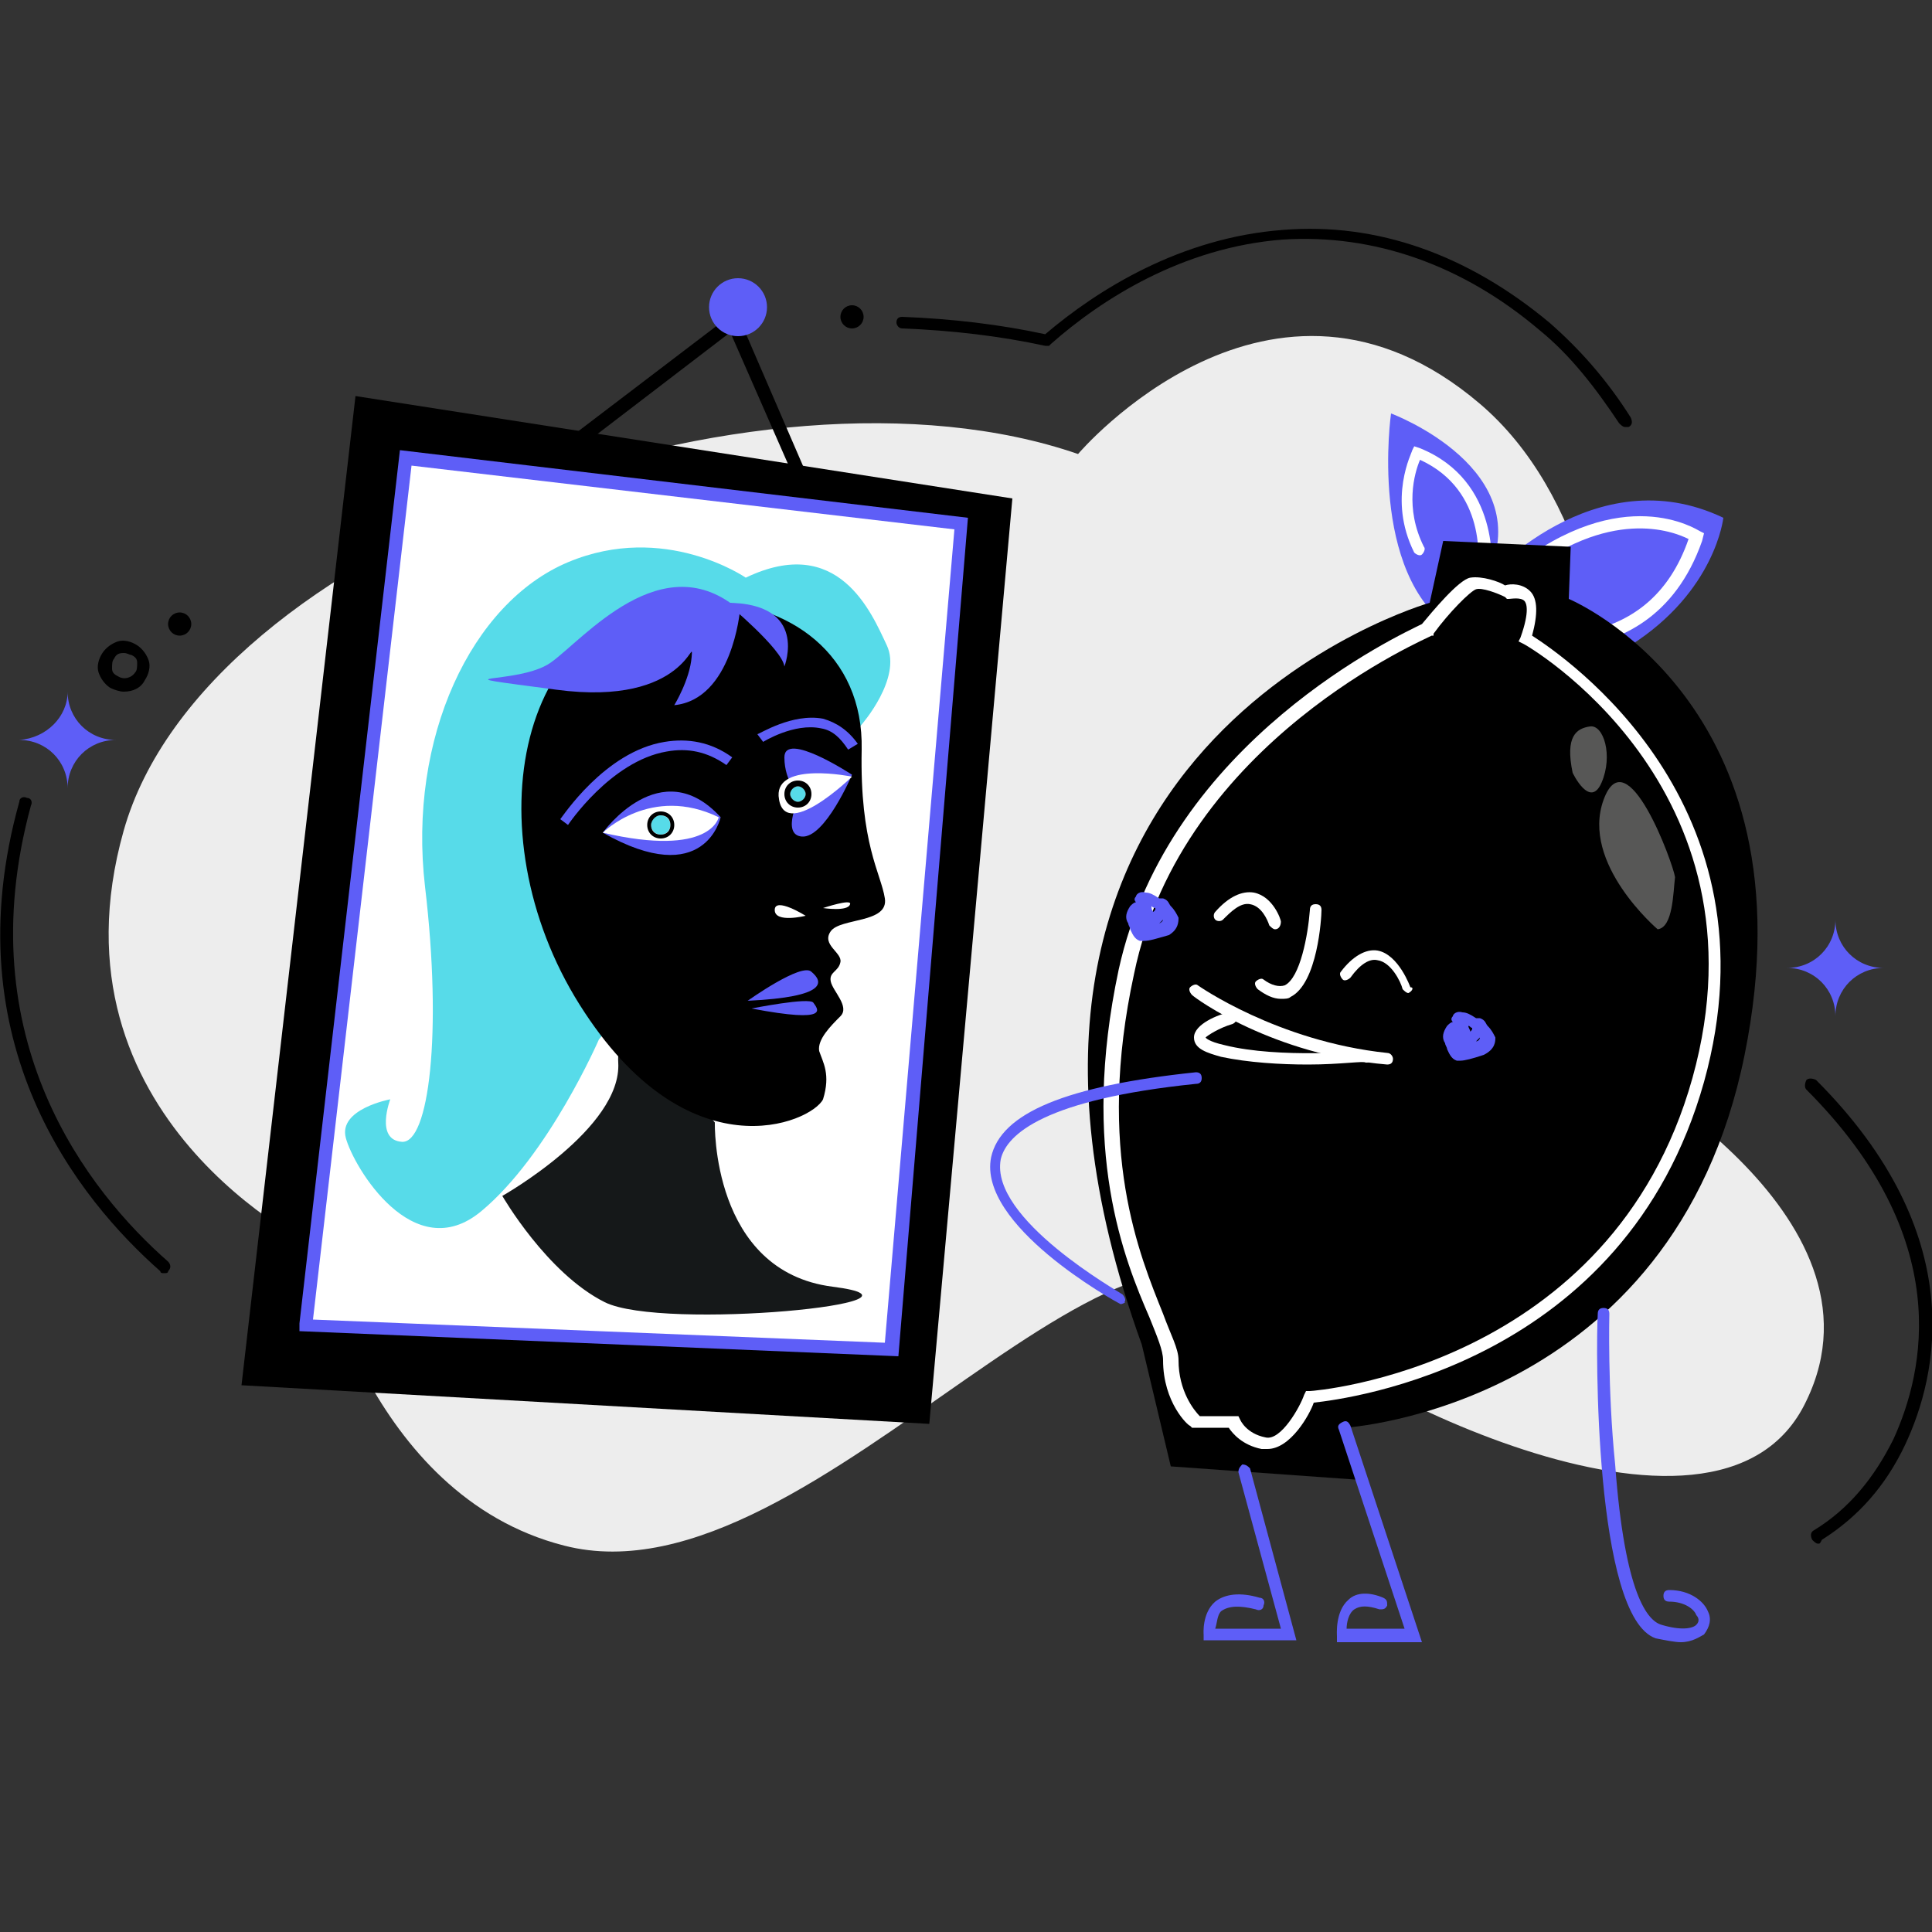 <svg xmlns="http://www.w3.org/2000/svg" xmlns:xlink="http://www.w3.org/1999/xlink" version="1.1" id="Calque_1" x="0px" y="0px" viewBox="0 0 100 100" style="enable-background:new 0 0 100 100;" xml:space="preserve"><rect x="0" y="0" width="100" height="100" fill="#333333" stroke="none"/> <style type="text/css"> .st0{fill:#EDEDED;} .st1{fill:#FFFFFF;} .st2{fill:#5E5EF7;} .st3{fill:#57DBE9;} .st4{fill:#151819;} .st5{fill:#575756;} </style> <path class="st0" d="M66.5,68.5C59.1,57.4,42.4,83.4,29.2,80C19,77.4,16.4,64.6,16.4,64.6S2.2,57.9,6.4,43s32.9-25.2,49.4-19.5 c0,0,10-11.8,20.8-2.6S83,54.8,83,54.8s15.2,8,10.5,17.7C88.9,82.3,68.1,70.8,66.5,68.5z"></path> <polygon points="18.4,20.5 12.5,71.7 48.1,73.7 52.4,25.8 "></polygon> <g> <polygon class="st1" points="21,23.8 49.8,27.2 46.2,69.9 15.9,68.6 "></polygon> <path class="st2" d="M46.5,70.2l-31-1.3v-0.4l5.2-45.2l29.4,3.5L46.5,70.2z M16.2,68.3l29.6,1.2l3.6-42.1l-28.1-3.3L16.2,68.3z"></path> </g> <g> <path class="st3" d="M44.6,37.5c0,0,2.1-2.4,1.3-4.1c-0.8-1.7-2.5-5.8-7.3-3.5c0,0-4.2-2.9-9.2-0.8s-8.3,9.1-7.4,16.8 c0.9,7.6,0.2,13.3-1.2,13.2c-1.4-0.1-0.6-2.2-0.6-2.2s-2.7,0.5-2.3,2c0.4,1.5,3.5,6.7,7,3.8s6.1-8.9,6.1-8.9L44.6,37.5z"></path> <path class="st4" d="M37,58.1c0,0-0.2,7.7,6.1,8.5s-8.8,2.3-11.8,0.8S26,61.9,26,61.9s6.2-3.5,6-6.9S37,58.1,37,58.1z"></path> <path d="M36.1,31.1c4.8,0,8.6,2.8,8.5,7.7s1,6.4,1.2,7.7s-2.3,1-2.8,1.7s0.6,1.1,0.5,1.6s-0.6,0.5-0.5,1s1,1.3,0.5,1.8 s-1.2,1.2-1.1,1.8c0.2,0.6,0.6,1.2,0.2,2.5c-0.6,1.2-7,4-12.6-4.9S26.7,31,36.1,31.1z"></path> <path class="st1" d="M41.7,47.4c0,0-1.6-1-1.6-0.3C40.1,47.8,41.7,47.4,41.7,47.4z"></path> <path class="st1" d="M42.6,47c0,0,1.5-0.5,1.4-0.2C43.9,47.2,42.6,47,42.6,47z"></path> <path class="st2" d="M38.7,51.8c0,0,2.8-2,3.3-1.5C42.6,50.8,42.9,51.6,38.7,51.8z"></path> <path class="st2" d="M38.9,52.2c0,0,3-0.6,3.2-0.3C42.3,52.2,43.1,53,38.9,52.2z"></path> <path class="st2" d="M44.1,40.1c0,0-3.5-2.3-3.5-0.9c0,1.3,0.8,2,0.8,2s-1,2,0.1,2.1C42.7,43.4,44.1,40.1,44.1,40.1z"></path> <path class="st2" d="M38.3,31.6c0,0-0.4,4.6-3.4,4.9c0,0,0.8-1.3,0.9-2.5c0.1-1.3-0.2,2.6-7,1.7s-2-0.2-0.3-1.4 S34.3,28.1,38.3,31.6z"></path> <path class="st2" d="M37.6,31.2c0,0,2.9,2.4,3,3.3C40.6,34.5,41.9,31.2,37.6,31.2z"></path> <path class="st2" d="M29.4,42.7L29,42.4c0.1-0.1,2.3-3.5,5.4-4c1.2-0.2,2.4,0,3.5,0.8l-0.3,0.4c-1-0.7-2-0.9-3.1-0.7 C31.6,39.4,29.4,42.7,29.4,42.7z"></path> <path class="st2" d="M43.9,38.8c-0.4-0.6-0.8-1-1.4-1.1c-1.4-0.3-3,0.7-3,0.7L39.2,38c0.1,0,1.8-1.1,3.4-0.8 c0.7,0.2,1.3,0.6,1.8,1.3L43.9,38.8z"></path> <path class="st1" d="M44.1,40.2c0,0-3.9-0.8-3.8,1C40.5,43.7,44.1,40.2,44.1,40.2z"></path> <path class="st2" d="M31.2,43.1c0,0,3-4.2,6.1-0.8C37.3,42.3,36.5,46.1,31.2,43.1z"></path> <path class="st1" d="M31.2,43.1c0,0,2.5-2.5,6-0.8C37.2,42.3,36.8,44.4,31.2,43.1z"></path> <g> <circle class="st3" cx="34.2" cy="42.7" r="0.5"></circle> <path d="M34.2,42.2c0.3,0,0.5,0.2,0.5,0.5s-0.2,0.5-0.5,0.5s-0.5-0.2-0.5-0.5C33.7,42.5,33.9,42.2,34.2,42.2 M34.2,42 c-0.4,0-0.7,0.3-0.7,0.7s0.3,0.7,0.7,0.7s0.7-0.3,0.7-0.7S34.6,42,34.2,42L34.2,42z"></path> </g> <g> <circle class="st3" cx="41.3" cy="41.1" r="0.4"></circle> <path d="M41.3,40.7c0.2,0,0.4,0.2,0.4,0.4s-0.2,0.4-0.4,0.4s-0.4-0.2-0.4-0.4C40.9,40.9,41.1,40.7,41.3,40.7 M41.3,40.4 c-0.4,0-0.7,0.3-0.7,0.7s0.3,0.7,0.7,0.7s0.7-0.3,0.7-0.7S41.7,40.4,41.3,40.4L41.3,40.4z"></path> </g> </g> <path d="M41.3,24.7c-0.1,0-0.3-0.1-0.3-0.2l-3.2-7.3l-8.1,6.2c-0.1,0.1-0.4,0.1-0.5-0.1c-0.1-0.1-0.1-0.4,0.1-0.5l8.8-6.7l3.5,8.1 C41.7,24.4,41.6,24.6,41.3,24.7C41.4,24.7,41.4,24.7,41.3,24.7z"></path> <circle class="st2" cx="38.2" cy="15.9" r="1.5"></circle> <g> <path class="st2" d="M84.4,33.4c0,0-4.8,2.1-9.2-0.8S72,21.4,72,21.4s7.8,2.9,4.9,8.6c0,0,5.6-6.4,12.3-3.2 C89.2,26.8,88.8,30.6,84.4,33.4z"></path> <path class="st1" d="M80.3,33.5c-1.8,0-3.1-0.4-3.2-0.5l0.2-0.6c0,0,2,0.6,4.2,0.4c2.9-0.4,4.9-2,5.9-4.9c-0.8-0.4-4.1-1.7-8.7,2 l-0.4-0.5c5.7-4.5,9.5-2,9.7-1.9l0.2,0.1L88.1,28c-1.4,4-4.3,5.2-6.5,5.5C81.1,33.5,80.7,33.5,80.3,33.5z"></path> <path class="st1" d="M76.8,29.7C76.7,29.7,76.7,29.7,76.8,29.7c-0.2,0-0.3-0.2-0.3-0.3c0-0.2,0.5-4-3-5.6c-0.3,0.7-0.8,2.5,0.2,4.5 c0.1,0.1,0,0.3-0.1,0.4s-0.3,0-0.4-0.1c-1.4-2.8-0.1-5.2-0.1-5.3l0.1-0.2l0.3,0.1c4.2,1.7,3.7,6.3,3.7,6.4 C77,29.6,76.9,29.7,76.8,29.7z"></path> <path d="M69.6,73.9c0,0,17-1,20.7-19.3S81.2,31,81.2,31l0.1-2.7L74.7,28L74,31.2c0,0-26.1,7.4-14.9,38.4l1.5,6.3l9.8,0.7L69.6,73.9 z"></path> <path class="st1" d="M65.6,75c-0.1,0-0.2,0-0.3,0c-1-0.2-1.5-0.8-1.7-1.1h-1.9l-0.1-0.1c-0.1,0-1.4-1.2-1.4-3.4 c0-0.5-0.3-1.2-0.7-2.2c-1.3-3-3.6-8.6-1.6-18c2.6-11.9,14.7-17.4,15.7-17.9c0.5-0.6,1.9-2.3,2.5-2.4s1.5,0.2,1.8,0.4 c0.3-0.1,0.9-0.1,1.3,0.3s0.4,1.2,0.1,2.3C81,34,92.2,41.6,88.2,56C84.1,70.6,69.8,72.4,68,72.6C67.8,73.2,66.8,75,65.6,75z M62.1,73.3h2l0.1,0.2c0,0,0.3,0.7,1.3,0.9c0.8,0.2,1.8-1.6,2-2.2l0.1-0.2h0.2c0.2,0,15.6-1.2,19.8-16.2 c4.2-15.1-8.7-22.5-8.8-22.5l-0.2-0.1l0.1-0.2c0.5-1.4,0.3-1.8,0.2-1.9c-0.2-0.2-0.7-0.1-0.8-0.1H78l-0.1-0.1 c-0.4-0.2-1.2-0.5-1.5-0.4s-1.4,1.2-2.2,2.3v0.1h-0.1C74,33,61.2,38.3,58.7,50.4C56.7,59.6,59,65,60.2,68c0.4,1.1,0.8,1.8,0.8,2.4 C61,72,61.8,73,62.1,73.3z"></path> <path class="st1" d="M66.3,51.7c-0.4,0-0.8-0.2-1.2-0.5c-0.1-0.1-0.2-0.3-0.1-0.4c0.1-0.1,0.3-0.2,0.4-0.1c0.4,0.3,0.8,0.4,1.1,0.3 c0.8-0.4,1.2-2.6,1.3-3.9c0-0.2,0.1-0.3,0.3-0.3c0.2,0,0.3,0.1,0.3,0.3c0,0.4-0.2,3.8-1.6,4.5C66.7,51.7,66.5,51.7,66.3,51.7z"></path> <path class="st1" d="M72.9,51.4c-0.1,0-0.2-0.1-0.3-0.2c-0.1-0.4-0.6-1.4-1.3-1.5c-0.4-0.1-0.9,0.2-1.4,0.9 c-0.1,0.1-0.3,0.2-0.4,0.1c-0.1-0.1-0.2-0.3-0.1-0.4c0.6-0.8,1.3-1.2,1.9-1.1c1.1,0.2,1.7,1.9,1.7,1.9 C73.2,51.1,73.1,51.3,72.9,51.4L72.9,51.4z"></path> <path class="st1" d="M66,48.1c-0.1,0-0.2-0.1-0.3-0.2c-0.1-0.3-0.4-1-1-1.1c-0.5-0.1-1,0.4-1.4,0.8c-0.1,0.1-0.3,0.1-0.4,0 c-0.1-0.1-0.1-0.3,0-0.4c0.7-0.8,1.4-1.1,2-1c1,0.2,1.4,1.4,1.4,1.5C66.3,47.9,66.2,48.1,66,48.1L66,48.1z"></path> <path class="st2" d="M75.6,54.9c-0.1,0-0.2,0-0.2,0c-0.3-0.1-0.4-0.4-0.5-0.6c0-0.1-0.1-0.2-0.1-0.3c-0.2-0.3-0.1-0.6,0.1-0.9 c0.1-0.1,0.2-0.2,0.3-0.2c-0.1-0.1-0.1-0.2,0-0.3c0-0.1,0.2-0.3,0.5-0.2c0.2,0,0.4,0.1,0.7,0.3c0.1,0,0.1,0,0.2,0 c0.3,0.1,0.3,0.3,0.4,0.4c0.2,0.2,0.3,0.4,0.4,0.6c0,0.2,0,0.6-0.6,0.9C76.2,54.8,75.8,54.9,75.6,54.9z M76.6,53.7 c-0.1,0.1-0.1,0.1-0.2,0.2C76.5,53.9,76.6,53.8,76.6,53.7z M76,53.1c0,0.1,0.1,0.2,0.1,0.3c0.1-0.1,0.1-0.1,0.1-0.2 C76.1,53.2,76.1,53.1,76,53.1L76,53.1z"></path> <path class="st1" d="M71.8,55.1L71.8,55.1c-5.9-0.5-9.9-3.4-10.1-3.6c-0.1-0.1-0.2-0.3-0.1-0.4c0.1-0.1,0.3-0.2,0.4-0.1 c0,0,4.1,2.9,9.8,3.5c0.2,0,0.3,0.2,0.3,0.3C72.1,55,72,55.1,71.8,55.1z"></path> <path class="st2" d="M59.2,48.7c-0.1,0-0.2,0-0.2,0c-0.3-0.1-0.4-0.4-0.5-0.6c0-0.1-0.1-0.2-0.1-0.3c-0.2-0.3-0.1-0.6,0.1-0.9 c0.1-0.1,0.2-0.2,0.3-0.2c-0.1-0.1-0.1-0.2,0-0.3c0-0.1,0.2-0.3,0.5-0.2c0.2,0,0.4,0.1,0.7,0.3c0.1,0,0.1,0,0.2,0 c0.3,0.1,0.3,0.3,0.4,0.4c0.2,0.2,0.3,0.4,0.4,0.6c0,0.2,0,0.6-0.5,0.9C59.8,48.6,59.5,48.7,59.2,48.7z M60.2,47.6 c-0.1,0.1-0.1,0.1-0.2,0.2C60.2,47.7,60.2,47.6,60.2,47.6z M59.6,46.9c0,0.1,0,0.2,0.1,0.3c0.1-0.1,0.1-0.1,0.1-0.2 C59.8,47,59.7,47,59.6,46.9C59.7,46.9,59.6,46.9,59.6,46.9z"></path> <path class="st2" d="M73.6,85h-4.4v-0.3c0-0.1-0.1-1.3,0.6-1.9c0.4-0.4,1.1-0.4,1.8-0.1c0.2,0.1,0.2,0.2,0.2,0.4 c-0.1,0.2-0.2,0.2-0.4,0.2c-0.6-0.2-1-0.2-1.3,0s-0.4,0.7-0.4,1h3L69.3,74c-0.1-0.2,0-0.3,0.2-0.4s0.3,0,0.4,0.2L73.6,85z"></path> <path class="st2" d="M67.1,84.9h-4.8v-0.3c0,0-0.1-1.1,0.6-1.7c0.5-0.4,1.3-0.5,2.3-0.2c0.2,0,0.3,0.2,0.2,0.4 c0,0.2-0.2,0.3-0.4,0.2c-0.8-0.2-1.4-0.2-1.8,0.1C63,83.6,63,84,62.9,84.3h3.4l-2.2-8.1c0-0.2,0.1-0.3,0.2-0.4 c0.2,0,0.3,0.1,0.4,0.2L67.1,84.9z"></path> <path class="st5" d="M85.8,48.1c0,0-4-3.4-2.8-6.7s3.6,3.3,3.7,4C86.6,46.2,86.6,48,85.8,48.1z"></path> <path class="st5" d="M81.4,40c0,0,0.9,1.9,1.5,0.5s0.1-3-0.6-2.9S81,38.1,81.4,40z"></path> <path class="st1" d="M67.7,55.1c-1.4,0-3.1-0.1-4.5-0.4c-0.7-0.2-1.4-0.4-1.4-1c0-0.7,1.3-1.2,1.8-1.3c0.2,0,0.3,0,0.4,0.2 c0,0.2,0,0.3-0.2,0.4c-0.7,0.2-1.3,0.6-1.4,0.7l0,0c0,0,0.1,0.2,1,0.4c2.8,0.7,7.2,0.3,7.3,0.3c0.2,0,0.3,0.1,0.3,0.3 S70.9,55,70.7,55C70.6,54.9,69.4,55.1,67.7,55.1z"></path> <path class="st2" d="M58,67.5L58,67.5c-0.4-0.2-7.4-4.1-6.7-7.6c0.5-2.3,3.9-3.7,10.6-4.4c0.2,0,0.3,0.1,0.3,0.3s-0.1,0.3-0.3,0.3 c-7.8,0.8-9.8,2.6-10.1,3.9c-0.6,3.1,6.2,6.9,6.3,7s0.2,0.3,0.1,0.4C58.3,67.4,58.1,67.5,58,67.5z"></path> <path class="st2" d="M87,85c-0.3,0-0.8-0.1-1.3-0.2c-3.2-1.1-3.1-15.2-3-16.8c0-0.2,0.1-0.3,0.3-0.3c0.2,0,0.3,0.1,0.3,0.3 c0,0-0.1,3.9,0.3,7.8c0.5,6.8,1.7,8.1,2.4,8.3c1,0.3,1.6,0.2,1.8,0c0.2-0.2,0.1-0.4,0-0.5c-0.1-0.3-0.6-0.7-1.4-0.7 c-0.2,0-0.3-0.1-0.3-0.3c0-0.2,0.1-0.3,0.3-0.3c1.1,0,1.8,0.6,2,1.1c0.2,0.4,0.1,0.8-0.2,1.2C88,84.7,87.6,85,87,85z"></path> </g> <path d="M8.5,65.9c-0.1,0-0.2,0-0.2-0.1C4.1,62.1-2.5,54,1,41.5c0-0.2,0.2-0.3,0.4-0.2c0.2,0,0.3,0.2,0.2,0.4 c-3.3,12.1,3,20,7.1,23.6c0.1,0.1,0.2,0.3,0,0.5C8.7,65.9,8.6,65.9,8.5,65.9z"></path> <path d="M84.1,22.1c-0.1,0-0.2-0.1-0.3-0.2c-1.2-1.8-2.5-3.5-4.1-4.8c-4-3.4-8.6-5-13.3-4.7c-5.2,0.4-9.4,3.1-12,5.4l-0.1,0.1h-0.2 c-2.3-0.5-4.8-0.8-7.4-0.9c-0.2,0-0.3-0.2-0.3-0.3c0-0.2,0.1-0.3,0.3-0.3c2.6,0.1,5.1,0.4,7.4,0.9c2.7-2.3,7-5,12.3-5.4 c4.9-0.4,9.6,1.3,13.8,4.8c1.6,1.4,3,3,4.2,4.9c0.1,0.2,0.1,0.4-0.1,0.5C84.2,22.1,84.2,22.1,84.1,22.1z"></path> <path d="M94.1,79.9c-0.1,0-0.2-0.1-0.3-0.2c-0.1-0.2-0.1-0.4,0.1-0.5c1.8-1.1,3.1-2.7,4.1-4.7c1.6-3.5,3.2-10.4-4.5-18.1 c-0.1-0.1-0.1-0.3,0-0.5c0.1-0.1,0.3-0.1,0.5,0c8,8,6.3,15.3,4.6,18.9c-1,2.1-2.4,3.7-4.3,4.9C94.2,79.9,94.2,79.9,94.1,79.9z"></path> <path class="st2" d="M3.5,35.8L3.5,35.8c0,1.4,1.1,2.5,2.5,2.5l0,0l0,0c-1.4,0-2.5,1.1-2.5,2.5l0,0l0,0c0-1.4-1.1-2.5-2.5-2.5l0,0 l0,0C2.4,38.2,3.5,37.1,3.5,35.8L3.5,35.8z"></path> <circle cx="44.1" cy="16.4" r="0.6"></circle> <path class="st2" d="M95,47.6L95,47.6c0,1.4,1.1,2.5,2.5,2.5l0,0l0,0c-1.4,0-2.5,1.1-2.5,2.5l0,0l0,0c0-1.4-1.1-2.5-2.5-2.5l0,0l0,0 C93.9,50.1,95,49,95,47.6L95,47.6z"></path> <path d="M6.4,35.8c-0.2,0-0.5-0.1-0.7-0.2c-0.3-0.2-0.5-0.5-0.6-0.8s0-0.7,0.2-1s0.5-0.5,0.8-0.6s0.7,0,1,0.2l0,0 c0.3,0.2,0.5,0.5,0.6,0.8s0,0.7-0.2,1C7.3,35.6,6.9,35.8,6.4,35.8z M6.4,33.8L6.4,33.8c-0.3,0-0.4,0.1-0.5,0.3 c-0.1,0.1-0.1,0.3-0.1,0.5s0.1,0.3,0.3,0.4c0.3,0.2,0.7,0.1,0.9-0.2c0.1-0.1,0.1-0.3,0.1-0.5S7,34,6.8,33.9l0,0 C6.7,33.9,6.6,33.8,6.4,33.8z"></path> <circle cx="9.3" cy="32.3" r="0.6"></circle> </svg>
